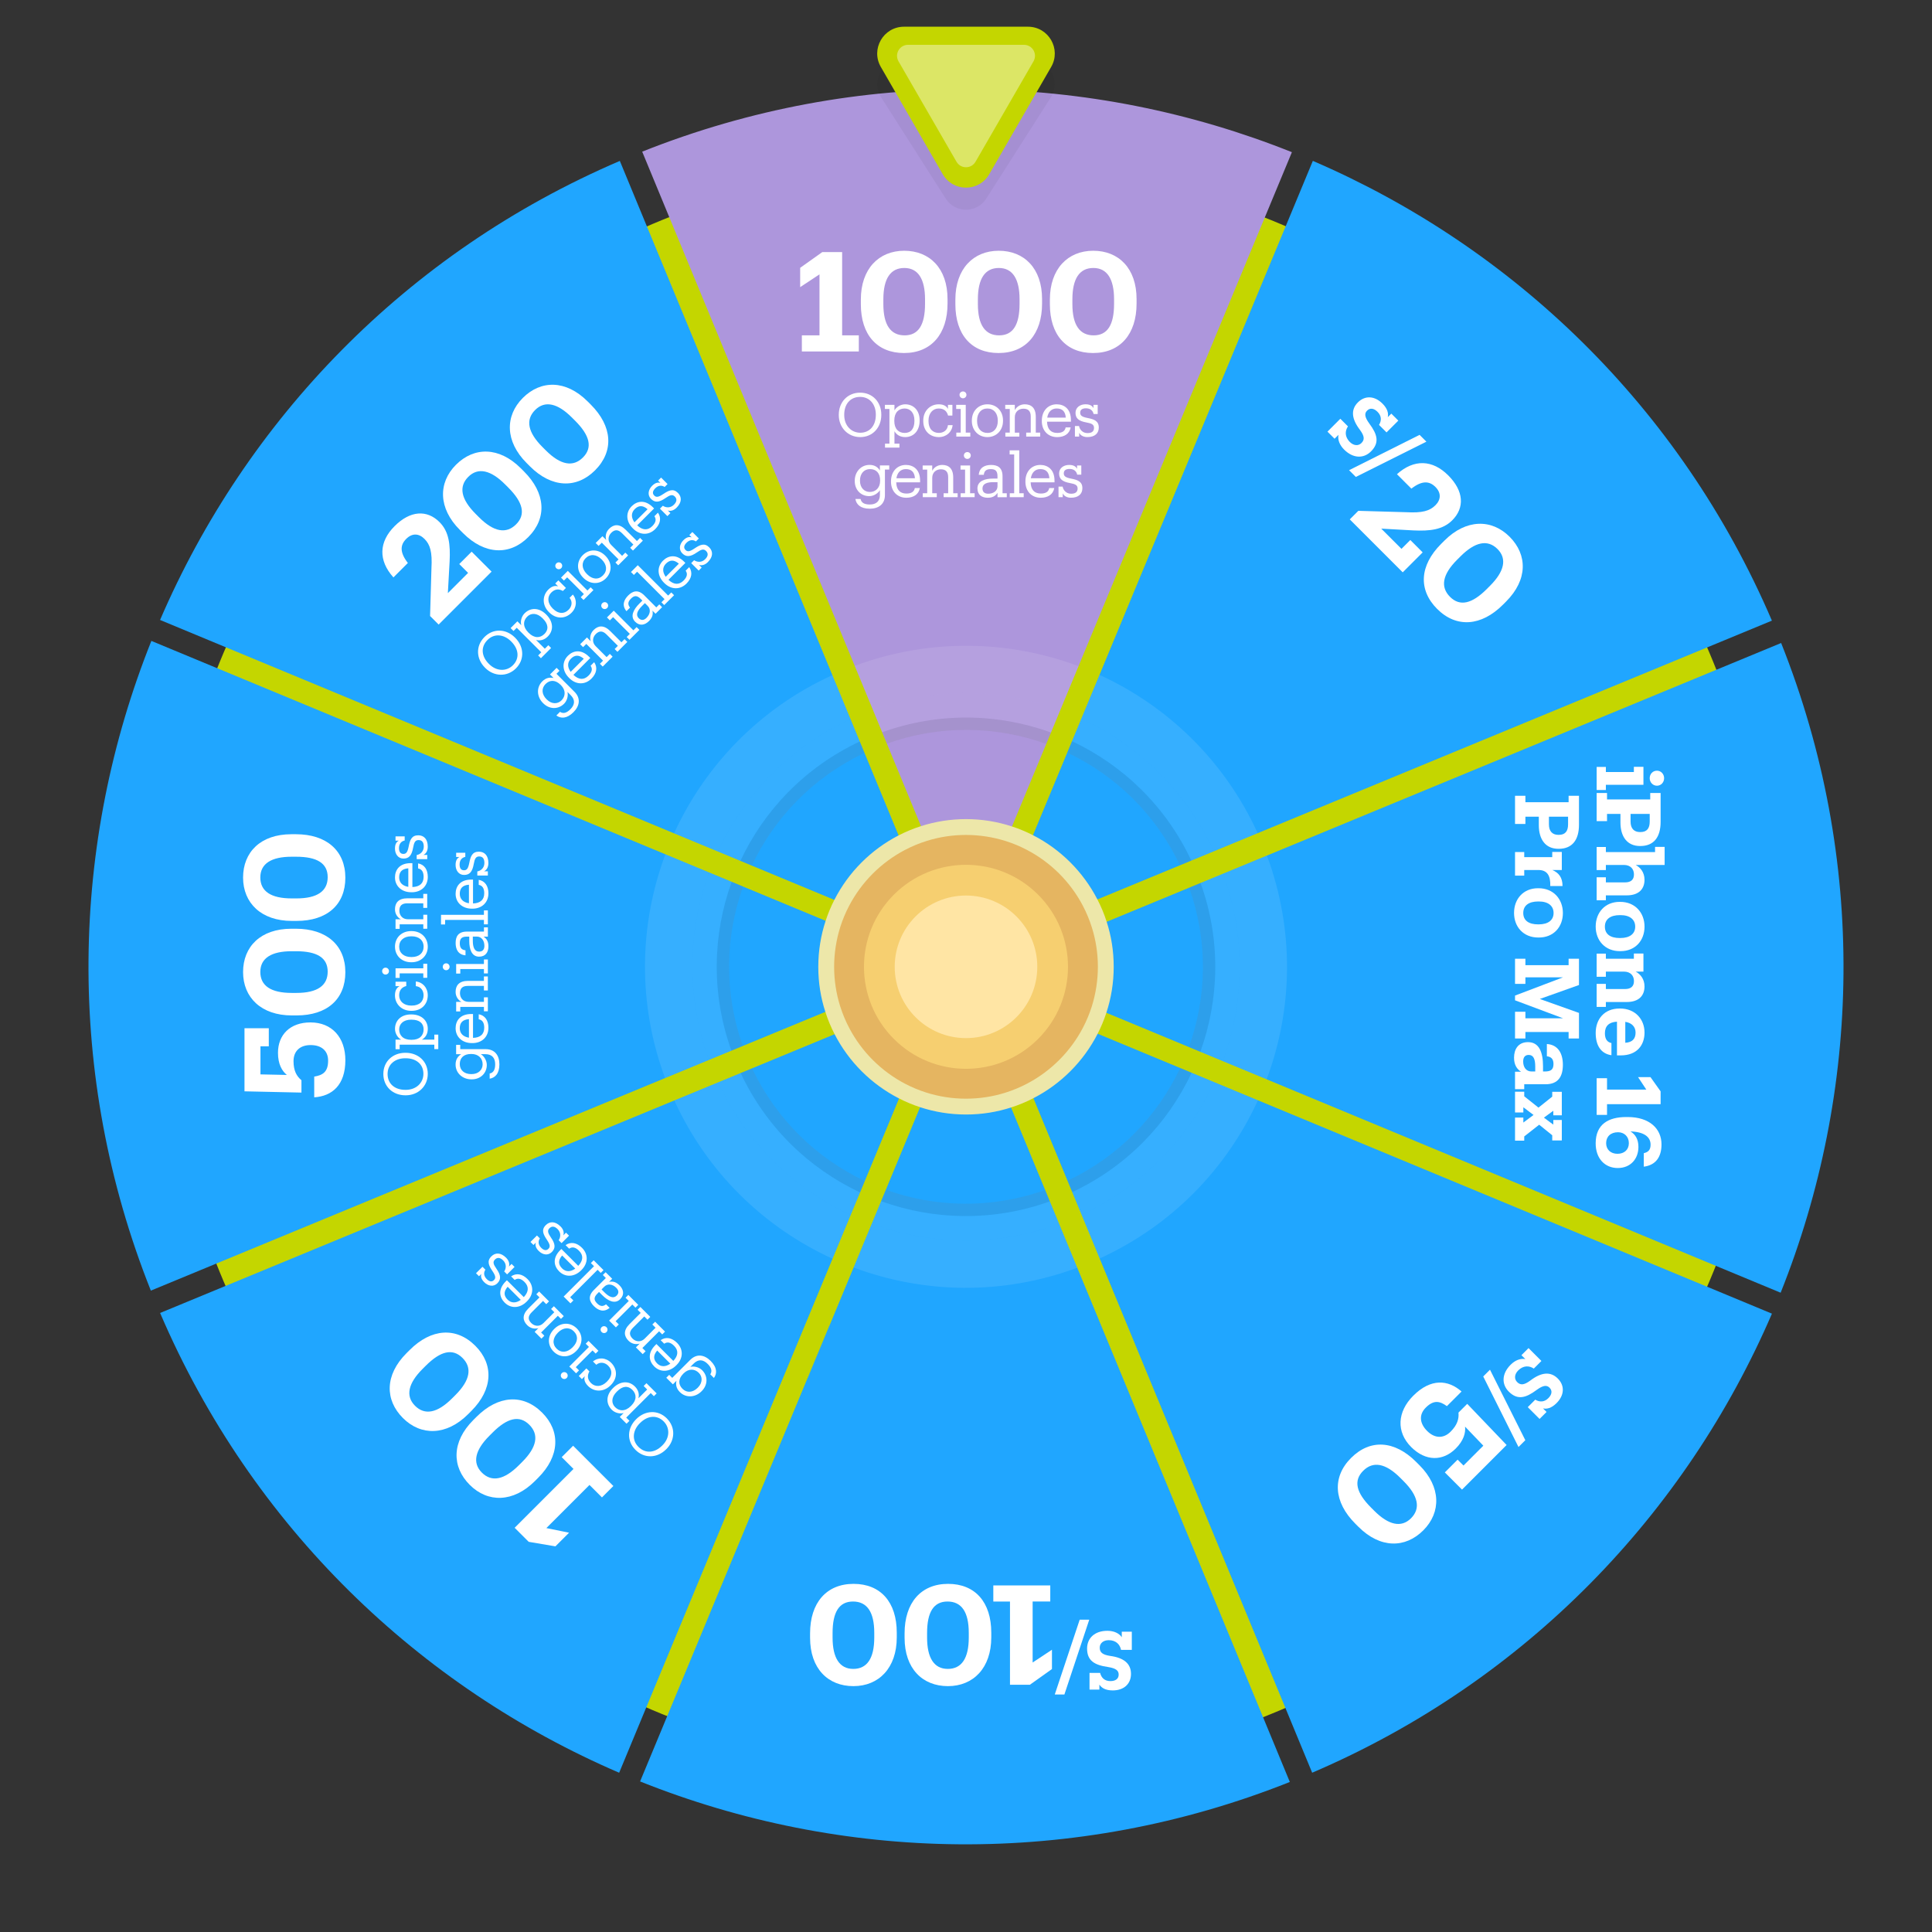 <?xml version="1.0" encoding="UTF-8"?>
<svg xmlns="http://www.w3.org/2000/svg" viewBox="0 0 1080 1080">
  <rect x="0" y="0" width="1080" height="1080" fill="#333333" stroke="none"/>
  <defs>
    <style>
      .cls-1 {
        fill: #ffe5a4;
      }

      .cls-2 {
        fill: #f6cf70;
      }

      .cls-3 {
        mix-blend-mode: screen;
      }

      .cls-3, .cls-4, .cls-5, .cls-6 {
        fill: #fff;
      }

      .cls-3, .cls-5 {
        opacity: .1;
      }

      .cls-7 {
        fill: #ede7a9;
      }

      .cls-8 {
        fill: #c4d600;
      }

      .cls-9 {
        fill: #7c7c7c;
        opacity: .15;
      }

      .cls-9, .cls-5 {
        mix-blend-mode: color-burn;
      }

      .cls-10 {
        fill: #e5b561;
      }

      .cls-11 {
        isolation: isolate;
      }

      .cls-12 {
        fill: #ad96dc;
      }

      .cls-13 {
        fill: #20a6ff;
      }

      .cls-6 {
        mix-blend-mode: color-dodge;
        opacity: .4;
      }

      .cls-14 {
        mix-blend-mode: multiply;
        opacity: .05;
      }
    </style>
  </defs>
  <g class="cls-11">
    <g id="Capa_1">
      <g>
        <g>
          <path class="cls-8" d="M540.28,991.39c-248.98,0-450.81-201.83-450.81-450.81S291.3,89.77,540.28,89.77c248.98,0,450.81,201.83,450.81,450.81s-201.83,450.81-450.81,450.81Z"/>
          <g>
            <path class="cls-13" d="M346.11,990.97c-111.41-47.96-205.21-137.06-256.61-257.01l36.59-15.12,173.96-71.9,44.63-18.44,32.27-13.34,24.49-10.12,12.61-5.21,6.39-2.64,46.11-19.06,4.08-1.68,4.14-1.71,15.48-6.4h.01l16.03-6.63,21.75-8.99-8.98,21.64-6.65,16-6.42,15.48-1.71,4.13-1.7,4.07-19.15,46.15-2.65,6.38-5.23,12.61-10.16,24.46-13.41,32.31-11.08,26.69-79.63,191.8-15.16,36.53Z"/>
            <path class="cls-13" d="M995.39,722.64l-36.26-15.05-176.28-73.18-42.49-17.65-32.3-13.41-24.47-10.15-12.61-5.24-6.38-2.65-46.14-19.15-4.08-1.69-4.11-1.71-15.49-6.43-16.01-6.64-21.65-8.99,21.77-8.99,16.03-6.63,15.51-6.41,4.12-1.7,4.09-1.69,46.1-19.06,6.38-2.63,12.63-5.22,24.47-10.11,32.27-13.34,40.44-16.72h0s178.54-73.8,178.54-73.8l36.2-14.96c48.28,121.24,44.75,250.56-.28,363.2Z"/>
            <polygon class="cls-13" points="740.49 464.92 740.49 464.91 780.93 448.19 780.93 448.2 740.49 464.92"/>
            <path class="cls-13" d="M84.33,721.47c-48.28-121.24-44.74-250.57.29-363.2l36.81,15.28,179.48,74.51,71.04,29.49,24.46,10.15,12.62,5.24,6.37,2.65,46.14,19.15,4.08,1.7,4.12,1.71,15.48,6.42,16.01,6.65,21.66,8.99-21.77,9-16.04,6.63-15.5,6.4-4.13,1.71-4.08,1.69-46.1,19.05-6.39,2.64-12.61,5.21-24.49,10.12-56.51,23.36-194.34,80.32-36.6,15.13Z"/>
            <path class="cls-13" d="M552.01,528.17l8.96-21.6h0s6.64-16.01,6.64-16.01l6.43-15.47,1.71-4.14,1.69-4.07,19.16-46.16,2.64-6.37,5.23-12.61,10.16-24.48,13.4-32.3,15.89-38.31,74.8-180.18,15.17-36.54c111.41,47.97,205.22,137.07,256.62,257.01l-36.22,14.97-179.75,74.29-39.22,16.21-32.27,13.34-24.48,10.12-12.62,5.21-6.38,2.64-46.12,19.06-4.07,1.68-4.13,1.71-15.5,6.4-16.04,6.63-21.7,8.97Z"/>
            <polygon class="cls-13" points="628.03 344.96 628.02 344.96 643.92 306.65 628.03 344.96"/>
            <path class="cls-13" d="M733.51,990.96l-14.96-36.2-78.35-189.57-12.15-29.42-13.34-32.27-10.11-24.48-5.22-12.62-2.64-6.38-19.06-46.12-1.68-4.07-1.71-4.14-6.4-15.49h0s-6.63-16.03-6.63-16.03l-8.99-21.76,21.63,8.98,16.01,6.65,15.48,6.42,4.13,1.72,4.07,1.69,46.15,19.16,6.38,2.65,12.6,5.23,24.47,10.16,32.31,13.41,30.45,12.64,188.32,78.17,36.25,15.05c-47.97,111.41-137.06,205.22-257.01,256.62Z"/>
            <path class="cls-12" d="M540.25,523.34l-9-21.77-6.62-16.03-6.41-15.51-1.71-4.13-1.68-4.08-19.06-46.1-2.63-6.38-5.22-12.63-10.12-24.48-13.33-32.26-16.29-39.4h-.01l-74.05-179.18-15.13-36.61c121.23-48.28,250.56-44.74,363.19.29l-15.17,36.54-75.28,181.35-15.42,37.13-13.41,32.3-10.15,24.47-5.24,12.61-2.65,6.39-19.15,46.14-1.69,4.08-1.71,4.11-6.43,15.49-6.64,16-8.99,21.66Z"/>
            <polygon class="cls-13" points="464.47 339.97 464.46 339.97 448.18 300.57 464.47 339.97"/>
            <path class="cls-13" d="M357.82,995.84l15.16-36.52,78.47-189.03.07.05,12.25-29.5,13.4-32.3,10.15-24.47,5.23-12.61,2.65-6.38,19.14-46.15,1.7-4.08,1.71-4.12,6.42-15.49,6.64-16,8.97-21.62,8.98,21.72,6.62,16.03,6.41,15.51,1.71,4.13,1.68,4.08,19.06,46.1,2.63,6.38,5.22,12.62,10.11,24.48,13.34,32.27,11.22,27.13,79.3,191.86,14.96,36.2c-121.24,48.27-250.57,44.74-363.2-.29Z"/>
            <path class="cls-13" d="M451.52,770.34l-.07-.05,12.24-29.48s.05.02.08.03l-12.25,29.5Z"/>
            <path class="cls-13" d="M527.74,528.5l-21.65-8.99-16.01-6.64-15.46-6.42-4.13-1.72-4.08-1.69-46.15-19.16-6.37-2.65-12.61-5.23-24.48-10.16-32.3-13.41-39.57-16.42-178.63-74.16-36.82-15.29c47.97-111.41,137.06-205.21,257.01-256.61l15.14,36.62,74.41,180.03,15.92,38.53,13.34,32.28,10.12,24.48,5.21,12.62,2.64,6.38,19.05,46.11,1.69,4.08,1.71,4.13,6.4,15.5,6.63,16.03,8.99,21.76Z"/>
          </g>
          <g>
            <g>
              <g>
                <path class="cls-3" d="M465.39,703.64c-37.93-17.34-69.92-47.88-88.44-88.48l24.49-10.12c15.7,33.86,42.43,59.42,74.11,74.14l-10.16,24.46Z"/>
                <path class="cls-5" d="M475.55,679.18c-31.68-14.72-58.41-40.28-74.11-74.14l12.61-5.21c14.25,30.39,38.27,53.37,66.73,66.74l-5.23,12.61Z"/>
                <path class="cls-9" d="M480.78,666.57c-28.46-13.37-52.48-36.35-66.73-66.74l6.39-2.64c13.5,28.64,36.16,50.32,62.99,63l-2.65,6.38Z"/>
              </g>
              <g>
                <path class="cls-3" d="M708.06,603.35l-24.47-10.15c12.04-32.79,12.93-69.76.16-104.83l24.47-10.11c15.55,41.83,14.46,86.03-.16,125.09Z"/>
                <path class="cls-5" d="M683.59,593.2l-12.61-5.24c10.72-29.56,11.51-62.8.14-94.37l12.63-5.22c12.77,35.07,11.88,72.04-.16,104.83Z"/>
                <path class="cls-9" d="M670.98,587.96l-6.38-2.65c10.05-27.92,10.79-59.28.14-89.09l6.38-2.63c11.37,31.57,10.58,64.81-.14,94.37Z"/>
              </g>
              <g>
                <path class="cls-3" d="M371.78,602.66c-15.54-41.83-14.45-86.05.17-125.11l24.46,10.15c-12.04,32.79-12.93,69.76-.14,104.84l-24.49,10.12Z"/>
                <path class="cls-5" d="M396.27,592.54c-12.79-35.08-11.9-72.05.14-104.84l12.62,5.24c-10.72,29.56-11.52,62.8-.15,94.39l-12.61,5.21Z"/>
                <path class="cls-9" d="M408.88,587.33c-11.37-31.59-10.57-64.83.15-94.39l6.37,2.65c-10.05,27.92-10.79,59.28-.13,89.1l-6.39,2.64Z"/>
              </g>
              <g>
                <path class="cls-3" d="M678.57,475.87c-15.69-33.86-42.43-59.41-74.1-74.13l10.16-24.48c37.92,17.36,69.9,47.89,88.42,88.49l-24.48,10.12Z"/>
                <path class="cls-5" d="M665.95,481.08c-14.23-30.39-38.26-53.37-66.71-66.73l5.23-12.61c31.67,14.72,58.41,40.27,74.1,74.13l-12.62,5.21Z"/>
                <path class="cls-9" d="M659.57,483.72c-13.5-28.64-36.16-50.32-62.97-63l2.64-6.37c28.45,13.36,52.48,36.34,66.71,66.73l-6.38,2.64Z"/>
              </g>
              <g>
                <path class="cls-3" d="M614.71,703.5l-10.11-24.48c33.85-15.7,59.41-42.44,74.12-74.11l24.47,10.16c-17.34,37.93-47.89,69.91-88.48,88.43Z"/>
                <path class="cls-5" d="M604.6,679.02l-5.22-12.62c30.38-14.24,53.37-38.27,66.74-66.72l12.6,5.23c-14.71,31.67-40.27,58.41-74.12,74.11Z"/>
                <path class="cls-9" d="M599.38,666.4l-2.64-6.38c28.64-13.5,50.32-36.16,63-62.99l6.38,2.65c-13.37,28.45-36.36,52.48-66.74,66.72Z"/>
              </g>
              <g>
                <path class="cls-3" d="M487.92,396.71l-10.12-24.48c41.83-15.54,86.04-14.45,125.1.16l-10.15,24.47c-32.79-12.03-69.77-12.93-104.83-.15Z"/>
                <path class="cls-5" d="M493.14,409.34l-5.22-12.63c35.06-12.78,72.04-11.88,104.83.15l-5.24,12.61c-29.56-10.71-62.8-11.51-94.37-.13Z"/>
                <path class="cls-9" d="M495.77,415.72l-2.63-6.38c31.57-11.38,64.81-10.58,94.37.13l-2.65,6.39c-27.92-10.06-59.28-10.8-89.09-.14Z"/>
              </g>
              <g>
                <path class="cls-3" d="M477.17,708.54l10.15-24.47c32.78,12.01,69.73,12.9,104.77.12l10.11,24.48c-41.81,15.54-85.99,14.46-125.03-.13Z"/>
                <path class="cls-5" d="M487.32,684.07l5.23-12.61c29.54,10.69,62.76,11.47,94.32.11l5.22,12.62c-35.04,12.78-71.99,11.89-104.77-.12Z"/>
                <path class="cls-9" d="M492.55,671.46l2.65-6.38c27.9,10.02,59.25,10.75,89.04.11l2.63,6.38c-31.56,11.36-64.78,10.58-94.32-.11Z"/>
              </g>
              <g>
                <path class="cls-3" d="M401.28,476l-24.48-10.16c17.36-37.92,47.89-69.92,88.5-88.43l10.12,24.48c-33.87,15.7-59.42,42.43-74.14,74.11Z"/>
                <path class="cls-5" d="M413.89,481.23l-12.61-5.23c14.72-31.68,40.27-58.41,74.14-74.11l5.21,12.62c-30.39,14.24-53.38,38.26-66.74,66.72Z"/>
                <path class="cls-9" d="M420.26,483.88l-6.37-2.65c13.36-28.46,36.35-52.48,66.74-66.72l2.64,6.38c-28.64,13.5-50.33,36.16-63.01,62.99Z"/>
              </g>
            </g>
            <g>
              <path class="cls-4" d="M892.54,428.72h5.15v2.85h15.65v-2.9h5.35v10.05h-21v2.9h-5.15v-12.9ZM926.25,430.82c2.25,0,4,1.85,4,4.2s-1.75,4.2-4,4.2-4.05-1.85-4.05-4.2,1.7-4.2,4.05-4.2Z"/>
              <path class="cls-4" d="M892.54,443.28h5.8v3.6h24.15v-3.6h5.8v16.2c0,8.55-3.85,13.45-11.3,13.45h-.2c-7.2,0-10.95-5.25-10.95-13.2v-4.75h-7.5v4.05h-5.8v-15.75ZM911.5,459.28c0,3.8,1.9,5.85,5.3,5.85h.2c3.75,0,5.2-2.2,5.2-5.85v-4.3h-10.7v4.3Z"/>
              <path class="cls-4" d="M892.54,473.46h5.15v2.85h27.5v-2.9h5.35v10.1h-16.2c2.55,1.35,4.95,4.05,4.95,8.3,0,5-3,8.7-9.95,8.7h-11.65v2.75h-5.15v-12.85h5.15v2.85h10.65c3.35,0,5.05-1.5,5.05-4.45s-1.85-5.3-5.65-5.3h-10.05v2.85h-5.15v-12.9Z"/>
              <path class="cls-4" d="M905.35,504.15h.4c8.2,0,13.55,6,13.55,13.85s-5.25,13.7-13.4,13.7h-.4c-8.25,0-13.5-5.95-13.5-13.75s5.2-13.8,13.35-13.8ZM905.44,524.36h.35c5.25,0,8.3-2.35,8.3-6.35s-3-6.45-8.2-6.45h-.4c-5.25,0-8.35,2.25-8.35,6.45s3.1,6.35,8.3,6.35Z"/>
              <path class="cls-4" d="M892.54,533.08h5.15v2.85h15.65v-2.9h5.35v10.1h-4.35c2.55,1.35,4.95,4.05,4.95,8.3,0,5-3,8.7-9.95,8.7h-11.65v2.75h-5.15v-12.9h5.15v2.9h10.65c3.35,0,5.05-1.5,5.05-4.45s-1.85-5.3-5.65-5.3h-10.05v2.9h-5.15v-12.95Z"/>
              <path class="cls-4" d="M905.3,563.77h.4c8.2,0,13.6,5.85,13.6,13.45,0,6.75-3.95,12.75-13.3,12.75h-2.1v-18.85c-4.5.25-6.75,2.45-6.75,6.5,0,3.4,1.45,5,3.65,5.45v6.8c-5.65-.8-8.8-5.2-8.8-12.45,0-7.85,4.95-13.65,13.3-13.65ZM908.55,582.92c3.85-.25,5.75-2.15,5.75-5.7,0-3.25-2.15-5.45-5.75-6v11.7Z"/>
              <path class="cls-4" d="M892.54,602.73h5.8v6.35h21.95l-4.6-6.95h6.95l5.65,7.95v7.15h-29.95v6h-5.8v-20.5Z"/>
              <path class="cls-4" d="M891.99,639.13c0-10.8,7.3-14.7,17.05-14.7h.9c12.1,0,18.85,6.5,18.85,15.3,0,7.15-3.3,11.6-9.9,12.45v-7.55c2.35-.55,3.8-1.7,3.8-4.75,0-4.45-3.85-7.2-11.25-7.4,2.65,1.6,4.45,4.25,4.45,8.65,0,6.7-4.4,11.8-11.55,11.8s-12.35-5.25-12.35-13.8ZM904.19,644.98c3.8,0,6.35-2.3,6.35-5.95s-2.55-6.1-6.05-6.1c-4.2,0-6.65,2.5-6.65,6.1s2.55,5.95,6.35,5.95Z"/>
              <path class="cls-4" d="M846.91,444.84h5.8v3.6h24.15v-3.6h5.8v16.2c0,8.55-3.85,13.45-11.3,13.45h-.2c-7.2,0-10.95-5.25-10.95-13.2v-4.75h-7.5v4.05h-5.8v-15.75ZM865.86,460.84c0,3.8,1.9,5.85,5.3,5.85h.2c3.75,0,5.2-2.2,5.2-5.85v-4.3h-10.7v4.3Z"/>
              <path class="cls-4" d="M846.91,476.29h5.15v2.85h15.65v-2.9h5.35v10.1h-5.3c3.6,1.55,5.7,4.15,5.7,8.95h-6.85c.2-5.65-1.6-8.95-6.6-8.95h-7.95v3.15h-5.15v-13.2Z"/>
              <path class="cls-4" d="M859.71,496.53h.4c8.2,0,13.55,6,13.55,13.85s-5.25,13.7-13.4,13.7h-.4c-8.25,0-13.5-5.95-13.5-13.75s5.2-13.8,13.35-13.8ZM859.81,516.73h.35c5.25,0,8.3-2.35,8.3-6.35s-3-6.45-8.2-6.45h-.4c-5.25,0-8.35,2.25-8.35,6.45s3.1,6.35,8.3,6.35Z"/>
              <path class="cls-4" d="M846.91,549.98v-14.05h5.8v3.6h24.15v-3.6h5.8v14.7l-21.9,7.8,21.9,7.8v14.3h-5.8v-3.65h-24.15v3.65h-5.8v-14.95h5.8v3.65h21.05l-26.85-10.05v-2.65l26.85-10.2h-21.05v3.65h-5.8Z"/>
              <path class="cls-4" d="M850.31,599.11c-2.35-1.45-3.95-3.85-3.95-7.85,0-4.75,2.35-8.7,7.8-8.7,6.25,0,8.4,5.65,8.4,13.5v2.9h1.05c3.25,0,4.8-1,4.8-4.2,0-2.8-1.35-4.05-3.7-4.3v-6.85c6.25.4,8.95,5.25,8.95,11.6s-2.45,10.9-9.7,10.9h-11.9v2.75h-5.15v-9.75h3.4ZM856.11,598.96h2.1v-2.75c0-4.2-1-6.5-3.65-6.5-1.75,0-3.1,1-3.1,3.65,0,3.2,1.65,5.6,4.65,5.6Z"/>
              <path class="cls-4" d="M846.91,621.87v-11.6h5.15v2.55l7.95,6.35,7.7-6.15v-2.7h5.35v13.15h-4.75v-2.55l-5.25,3.85,5.25,3.9v-2.6h4.75v11.45h-5.35v-2.9l-7.3-5.9-8.35,6.55v2.35h-5.15v-12.9h4.65v2.8l5.7-4.25-5.7-4.3v2.9h-4.65Z"/>
            </g>
            <g>
              <path class="cls-4" d="M748.21,243.08l-2.18,2.18-3.97-3.97,7.2-7.2,4.26,4.26c-1.76,2.59-1.79,5.89,1.03,8.71,2.18,2.18,4.8,2.3,6.5.61,1.82-1.83,1.79-3.78-.83-7.36-4.77-6.24-5.16-11.36-1.15-15.37s9.38-3.68,13.73.67c2.95,2.94,3.42,5.54,2.98,7.59l1.98-1.98,3.91,3.91-6.59,6.59-4.19-4.19c1.47-2.43,1.44-5.03-.83-7.3-2.05-2.05-4.19-2.34-5.83-.7-1.5,1.5-1.57,3.42,1.25,7.27,4.48,6.02,5.79,10.66.93,15.53-4.03,4.04-9.92,4.1-15.05-1.02-2.66-2.66-3.65-5.7-3.14-8.2Z"/>
              <path class="cls-4" d="M793.55,243.09l3.81,3.81-39.44,19.72-3.78-3.78,39.41-19.75Z"/>
              <path class="cls-4" d="M788.36,301.87l6.92,6.92-11.15,11.15-29.6-29.6,4.78-4.78,26.8.77c8.95.49,13.13-.71,16.31-3.9,3.13-3.13,3.29-6.92,0-10.21-3.46-3.46-7.58-3.62-13.45.93l-8.07-8.07c9.56-8.57,19.88-8.13,28.67.66s9.23,18.12,2.25,25.1c-5.33,5.33-12.58,6.1-21.8,5.66l-17.9-.99,11.31,11.31,4.94-4.94Z"/>
              <path class="cls-4" d="M805.59,304.05l1.87-1.87c12.08-12.08,26.36-12.19,36.41-2.14s10.21,24.05-1.98,36.25l-1.76,1.76c-12.08,12.08-26.03,13.07-36.74,2.36s-9.83-24.33,2.2-36.36ZM831.13,329.26l1.81-1.81c7.91-7.91,9.67-15.05,4.17-20.54s-12.52-4.06-20.7,4.12l-1.87,1.87c-8.29,8.29-9.45,15.27-3.95,20.76s12.25,3.9,20.54-4.39Z"/>
            </g>
            <g>
              <g>
                <path class="cls-4" d="M448.24,196.47v-9.01h9.86v-34.1l-10.8,7.15v-10.8l12.35-8.78h11.11v46.52h9.32v9.01h-31.84Z"/>
                <path class="cls-4" d="M481.22,170.07v-2.64c0-17.09,10.02-27.26,24.23-27.26s24.23,9.79,24.23,27.03v2.49c0,17.09-9.16,27.65-24.31,27.65s-24.15-10.25-24.15-27.26ZM517.1,169.83v-2.56c0-11.18-3.81-17.47-11.57-17.47s-11.73,5.98-11.73,17.55v2.64c0,11.73,4.12,17.48,11.88,17.48s11.42-5.9,11.42-17.63Z"/>
                <path class="cls-4" d="M534.06,170.07v-2.64c0-17.09,10.02-27.26,24.23-27.26s24.23,9.79,24.23,27.03v2.49c0,17.09-9.16,27.65-24.31,27.65s-24.15-10.25-24.15-27.26ZM569.94,169.83v-2.56c0-11.18-3.81-17.47-11.57-17.47s-11.73,5.98-11.73,17.55v2.64c0,11.73,4.12,17.48,11.88,17.48s11.42-5.9,11.42-17.63Z"/>
                <path class="cls-4" d="M586.89,170.07v-2.64c0-17.09,10.02-27.26,24.23-27.26s24.23,9.79,24.23,27.03v2.49c0,17.09-9.16,27.65-24.31,27.65s-24.15-10.25-24.15-27.26ZM622.77,169.83v-2.56c0-11.18-3.81-17.47-11.57-17.47s-11.73,5.98-11.73,17.55v2.64c0,11.73,4.12,17.48,11.88,17.48s11.42-5.9,11.42-17.63Z"/>
              </g>
              <g>
                <path class="cls-4" d="M468.89,232.07v-.27c0-6.91,4.81-12.3,11.93-12.3s11.83,5.42,11.83,12.23v.27c0,6.85-4.71,12.34-11.76,12.34s-12-5.49-12-12.27ZM489.59,231.97v-.27c0-5.42-3.22-9.83-8.78-9.83s-8.88,4.1-8.88,9.9v.27c0,5.86,3.93,9.86,8.95,9.86,5.39,0,8.71-4.07,8.71-9.93Z"/>
                <path class="cls-4" d="M494.73,250.2v-2.2h2.47v-19.39h-2.54v-2.3h5.35v3.12c.98-1.86,3.42-3.42,6-3.42,4.64,0,8.07,3.36,8.07,8.91v.27c0,5.42-3.19,9.15-8.07,9.15-2.95,0-4.95-1.42-6-3.29v6.95h2.78v2.2h-8.07ZM511.17,235.33v-.27c0-4.47-2.47-6.71-5.46-6.71-3.29,0-5.79,2.2-5.79,6.71v.27c0,4.47,2.41,6.68,5.83,6.68s5.42-2.34,5.42-6.68Z"/>
                <path class="cls-4" d="M529.92,226.31h2.47v6h-2.41c-.64-2.41-2.24-3.96-5.25-3.96-3.22,0-5.69,2.58-5.69,6.74v.27c0,4.37,2.37,6.64,5.79,6.64,2.51,0,4.81-1.46,5.08-4.34h2.61c-.37,3.83-3.49,6.68-7.73,6.68-4.95,0-8.68-3.46-8.68-8.98v-.27c0-5.42,3.86-9.08,8.61-9.08,2.98,0,4.47,1.15,5.19,2.61v-2.3Z"/>
                <path class="cls-4" d="M534.58,244.04v-2.2h2.47v-13.22h-2.54v-2.3h5.35v15.52h2.54v2.2h-7.83ZM536.38,220.72c0-1.08.88-1.9,1.93-1.9s1.93.81,1.93,1.9-.88,1.93-1.93,1.93-1.93-.85-1.93-1.93Z"/>
                <path class="cls-4" d="M543.27,235.33v-.27c0-5.32,3.69-9.05,8.71-9.05s8.71,3.69,8.71,9.01v.27c0,5.35-3.73,9.05-8.74,9.05s-8.68-3.83-8.68-9.01ZM557.77,235.33v-.24c0-4.1-2.27-6.74-5.79-6.74s-5.79,2.64-5.79,6.71v.27c0,4.07,2.17,6.68,5.79,6.68s5.79-2.68,5.79-6.68Z"/>
                <path class="cls-4" d="M562,244.04v-2.2h2.47v-13.22h-2.54v-2.3h5.35v2.98c.81-1.63,2.75-3.29,5.56-3.29,3.56,0,6.17,1.9,6.17,7.02v8.81h2.47v2.2h-7.83v-2.2h2.54v-9.01c0-2.98-1.36-4.37-4.1-4.37-2.51,0-4.81,1.66-4.81,4.78v8.61h2.54v2.2h-7.83Z"/>
                <path class="cls-4" d="M582.39,235.36v-.27c0-5.35,3.42-9.08,8.3-9.08,4.1,0,7.96,2.47,7.96,8.81v.92h-13.35c.14,4.07,2.03,6.27,5.69,6.27,2.78,0,4.34-1.02,4.71-3.08h2.81c-.64,3.56-3.52,5.42-7.56,5.42-5.02,0-8.57-3.56-8.57-8.98ZM595.78,233.46c-.27-3.66-2.13-5.12-5.08-5.12s-4.78,1.96-5.29,5.12h10.37Z"/>
                <path class="cls-4" d="M603.26,241.87v2.17h-2.37v-5.9h2.3c.37,2.07,2.07,3.96,4.74,3.96,2.41,0,3.63-.98,3.63-2.91s-1.42-2.51-4.17-3.02c-4.61-.81-6.17-2.47-6.17-5.42s2.51-4.75,5.59-4.75c2.58,0,3.8.92,4.44,2.17v-1.86h2.37v5.12h-2.3c-.41-2-1.93-3.19-4.24-3.19-2.03,0-3.25.78-3.25,2.44,0,1.56.88,2.34,4.13,2.98,3.63.71,6.27,1.63,6.27,5.35,0,3.15-2.13,5.32-6.37,5.32-2.75,0-4.17-1.39-4.61-2.47Z"/>
                <path class="cls-4" d="M478.19,278.94h2.88c.41,2.07,2.1,3.08,5.12,3.08,3.49,0,5.69-1.66,5.69-5.46v-2.58c-.98,1.73-3.46,3.36-6,3.36-4.64,0-8.07-3.52-8.07-8.41v-.24c0-4.81,3.39-8.81,8.27-8.81,2.98,0,4.74,1.42,5.79,3.15v-2.85h5.22v2.3h-2.41v14.23c0,5.15-3.56,7.66-8.47,7.66-5.25,0-7.59-2.47-8.03-5.46ZM491.99,268.74v-.24c0-3.96-2.13-6.27-5.62-6.27s-5.63,2.64-5.63,6.34v.27c0,3.86,2.47,6.17,5.46,6.17,3.29,0,5.79-2.3,5.79-6.27Z"/>
                <path class="cls-4" d="M498.08,269.25v-.27c0-5.35,3.42-9.08,8.3-9.08,4.1,0,7.96,2.47,7.96,8.81v.92h-13.35c.14,4.07,2.03,6.27,5.69,6.27,2.78,0,4.34-1.02,4.71-3.08h2.81c-.64,3.56-3.52,5.42-7.56,5.42-5.02,0-8.57-3.56-8.57-8.98ZM511.46,267.35c-.27-3.66-2.13-5.12-5.08-5.12s-4.78,1.97-5.29,5.12h10.37Z"/>
                <path class="cls-4" d="M515.84,277.93v-2.2h2.47v-13.22h-2.54v-2.3h5.35v2.98c.81-1.63,2.75-3.29,5.56-3.29,3.56,0,6.17,1.9,6.17,7.01v8.81h2.47v2.2h-7.83v-2.2h2.54v-9.01c0-2.98-1.36-4.37-4.1-4.37-2.51,0-4.81,1.66-4.81,4.78v8.61h2.54v2.2h-7.83Z"/>
                <path class="cls-4" d="M537.01,277.93v-2.2h2.47v-13.22h-2.54v-2.3h5.35v15.52h2.54v2.2h-7.83ZM538.81,254.61c0-1.08.88-1.9,1.93-1.9s1.93.81,1.93,1.9-.88,1.93-1.93,1.93-1.93-.85-1.93-1.93Z"/>
                <path class="cls-4" d="M557.61,275.49c-1.19,1.86-2.88,2.75-5.46,2.75-3.25,0-5.76-1.59-5.76-5.22,0-4.17,4.24-5.49,8.74-5.49h2.47v-1.29c0-2.98-1.15-4-3.73-4-2.41,0-3.66.88-3.93,3.19h-2.81c.37-4.2,3.49-5.52,6.88-5.52s6.41,1.22,6.41,6.34v9.49h2.37v2.2h-5.18v-2.44ZM557.61,271.73v-2.2h-2.37c-3.49,0-6.03.92-6.03,3.49,0,1.63.81,2.98,3.22,2.98,2.88,0,5.19-1.56,5.19-4.27Z"/>
                <path class="cls-4" d="M564.46,277.93v-2.2h2.47v-21.69h-2.54v-2.3h5.39v23.99h2.47v2.2h-7.79Z"/>
                <path class="cls-4" d="M573.22,269.25v-.27c0-5.35,3.42-9.08,8.3-9.08,4.1,0,7.96,2.47,7.96,8.81v.92h-13.35c.14,4.07,2.03,6.27,5.69,6.27,2.78,0,4.34-1.02,4.71-3.08h2.81c-.64,3.56-3.52,5.42-7.56,5.42-5.02,0-8.57-3.56-8.57-8.98ZM586.61,267.35c-.27-3.66-2.13-5.12-5.08-5.12s-4.78,1.97-5.29,5.12h10.37Z"/>
                <path class="cls-4" d="M594.09,275.76v2.17h-2.37v-5.9h2.3c.37,2.07,2.07,3.97,4.74,3.97,2.41,0,3.63-.98,3.63-2.92s-1.42-2.51-4.17-3.02c-4.61-.81-6.17-2.47-6.17-5.42s2.51-4.74,5.59-4.74c2.58,0,3.8.92,4.44,2.17v-1.86h2.37v5.12h-2.3c-.41-2-1.93-3.19-4.24-3.19-2.03,0-3.25.78-3.25,2.44,0,1.56.88,2.34,4.13,2.98,3.63.71,6.27,1.63,6.27,5.35,0,3.15-2.13,5.32-6.37,5.32-2.75,0-4.17-1.39-4.61-2.47Z"/>
              </g>
            </g>
            <g>
              <g>
                <path class="cls-4" d="M256.73,315.31l6.92-6.92,11.15,11.15-29.6,29.6-4.78-4.78.77-26.8c.5-8.95-.71-13.13-3.9-16.31s-6.92-3.3-10.22,0c-3.46,3.46-3.62,7.58.93,13.46l-8.07,8.07c-8.57-9.56-8.13-19.88.66-28.67s18.12-9.23,25.1-2.25c5.33,5.33,6.1,12.58,5.66,21.8l-.99,17.9,11.31-11.31-4.94-4.94Z"/>
                <path class="cls-4" d="M258.91,298.08l-1.87-1.87c-12.08-12.08-12.19-26.36-2.14-36.41s24.05-10.21,36.25,1.98l1.76,1.76c12.08,12.08,13.07,26.03,2.36,36.74-10.38,10.38-24.33,9.83-36.36-2.2ZM284.12,272.54l-1.81-1.81c-7.91-7.91-15.05-9.67-20.54-4.17s-4.06,12.52,4.12,20.71l1.87,1.87c8.29,8.29,15.27,9.45,20.76,3.95s3.9-12.25-4.39-20.54Z"/>
                <path class="cls-4" d="M296.27,260.72l-1.87-1.87c-12.08-12.08-12.19-26.36-2.14-36.41s24.05-10.21,36.25,1.98l1.76,1.76c12.08,12.08,13.07,26.03,2.36,36.74-10.38,10.38-24.33,9.83-36.36-2.2ZM321.48,235.18l-1.81-1.81c-7.91-7.91-15.05-9.67-20.54-4.17s-4.06,12.52,4.12,20.7l1.87,1.87c8.29,8.29,15.27,9.45,20.76,3.95s3.9-12.25-4.39-20.54Z"/>
              </g>
              <g>
                <path class="cls-4" d="M271.28,373.4l-.19-.19c-4.89-4.89-5.3-12.1-.26-17.13s12.2-4.53,17.01.29l.19.19c4.84,4.84,5.39,12.05.41,17.04s-12.37,4.6-17.16-.19ZM285.86,358.69l-.19-.19c-3.83-3.83-9.23-4.67-13.16-.74s-3.38,9.18.72,13.28l.19.19c4.15,4.15,9.75,4.19,13.3.65,3.81-3.81,3.28-9.04-.86-13.18Z"/>
                <path class="cls-4" d="M302.38,367.95l-1.56-1.56,1.75-1.75-13.71-13.71-1.8,1.8-1.63-1.63,3.79-3.79,2.2,2.2c-.62-2.01,0-4.84,1.82-6.66,3.28-3.28,8.08-3.33,12.01.6l.19.19c3.83,3.83,4.22,8.72.77,12.17-2.08,2.08-4.5,2.49-6.57,1.92l4.91,4.91,1.96-1.96,1.56,1.56-5.7,5.7ZM303.48,345.8l-.19-.19c-3.16-3.16-6.49-3-8.6-.89-2.32,2.32-2.54,5.66.65,8.84l.19.19c3.16,3.16,6.42,3.02,8.84.6s2.18-5.49-.89-8.55Z"/>
                <path class="cls-4" d="M310.37,326.17l1.75-1.75,4.24,4.24-1.7,1.7c-2.16-1.25-4.39-1.22-6.52.91-2.28,2.28-2.2,5.85.74,8.79l.19.19c3.09,3.09,6.37,3.02,8.79.6,1.77-1.77,2.37-4.43.53-6.66l1.84-1.84c2.44,2.97,2.25,7.19-.74,10.18-3.5,3.5-8.58,3.69-12.49-.21l-.19-.19c-3.83-3.83-3.69-9.15-.33-12.51,2.11-2.11,3.98-2.35,5.51-1.82l-1.63-1.63Z"/>
                <path class="cls-4" d="M310.98,317.65c-.77-.77-.72-1.96.02-2.71s1.94-.79,2.71-.03c.77.77.74,1.99,0,2.73-.74.74-1.96.77-2.73,0ZM326.2,335.4l-1.56-1.56,1.75-1.75-9.35-9.35-1.8,1.8-1.63-1.63,3.79-3.79,10.97,10.98,1.8-1.8,1.56,1.56-5.54,5.54Z"/>
                <path class="cls-4" d="M326.18,323.1l-.19-.19c-3.76-3.76-3.79-9.01-.24-12.56s8.77-3.55,12.53.21l.19.19c3.79,3.79,3.76,9.03.21,12.58s-8.84,3.43-12.51-.24ZM336.44,312.85l-.17-.17c-2.9-2.9-6.37-3.16-8.87-.67s-2.23,5.97.65,8.84l.19.19c2.88,2.88,6.25,3.19,8.82.62s2.2-5.99-.62-8.82Z"/>
                <path class="cls-4" d="M345.58,316.02l-1.56-1.56,1.75-1.75-9.35-9.35-1.8,1.8-1.63-1.63,3.79-3.79,2.11,2.11c-.58-1.73-.38-4.26,1.61-6.25,2.52-2.52,5.7-3.02,9.32.6l6.23,6.23,1.75-1.75,1.56,1.56-5.54,5.54-1.56-1.56,1.8-1.8-6.38-6.38c-2.11-2.11-4.05-2.13-5.99-.19-1.77,1.77-2.23,4.58-.02,6.78l6.09,6.09,1.8-1.8,1.56,1.56-5.54,5.54Z"/>
                <path class="cls-4" d="M353.87,295.46l-.19-.19c-3.79-3.79-4-8.84-.55-12.29,2.9-2.9,7.38-3.88,11.86.6l.65.65-9.44,9.44c2.97,2.78,5.87,3,8.46.41,1.96-1.96,2.35-3.79,1.15-5.51l1.99-1.99c2.06,2.97,1.34,6.33-1.51,9.18-3.55,3.55-8.58,3.55-12.41-.29ZM362,284.65c-2.78-2.4-5.13-2.11-7.21-.02s-1.99,4.77-.12,7.36l7.33-7.33Z"/>
                <path class="cls-4" d="M373.23,285.3l1.53,1.53-1.68,1.68-4.17-4.17,1.63-1.63c1.73,1.2,4.27,1.34,6.16-.55,1.7-1.7,1.87-3.26.5-4.62-1.32-1.32-2.78-.77-5.08.82-3.83,2.68-6.11,2.61-8.2.53s-1.58-5.13.6-7.31c1.82-1.82,3.33-2.04,4.67-1.61l-1.32-1.32,1.68-1.68,3.62,3.62-1.63,1.63c-1.7-1.13-3.62-.89-5.25.74-1.44,1.44-1.75,2.85-.58,4.03,1.1,1.1,2.28,1.03,5.03-.81,3.07-2.06,5.58-3.28,8.22-.65,2.23,2.23,2.25,5.27-.74,8.27-1.94,1.94-3.93,1.96-5.01,1.51Z"/>
                <path class="cls-4" d="M311.01,399.96l2.04-2.04c1.75,1.17,3.67.7,5.8-1.44,2.47-2.47,2.85-5.2.17-7.88l-1.82-1.82c.53,1.92-.07,4.82-1.87,6.61-3.28,3.28-8.2,3.21-11.65-.24l-.17-.17c-3.4-3.4-3.83-8.63-.38-12.08,2.11-2.11,4.36-2.35,6.33-1.87l-2.01-2.01,3.69-3.69,1.63,1.63-1.7,1.7,10.07,10.07c3.64,3.64,2.9,7.93-.58,11.41-3.71,3.71-7.12,3.62-9.54,1.82ZM313.55,383l-.17-.17c-2.8-2.8-5.94-2.92-8.41-.46s-2.11,5.85.5,8.46l.19.19c2.73,2.73,6.11,2.61,8.22.5,2.32-2.32,2.47-5.73-.34-8.53Z"/>
                <path class="cls-4" d="M318.21,379.05l-.19-.19c-3.79-3.79-4-8.84-.55-12.29,2.9-2.9,7.38-3.88,11.86.6l.65.65-9.44,9.44c2.97,2.78,5.87,3,8.46.41,1.96-1.96,2.35-3.79,1.15-5.51l1.99-1.99c2.06,2.97,1.34,6.33-1.51,9.18-3.55,3.55-8.58,3.55-12.41-.29ZM326.34,368.24c-2.78-2.4-5.13-2.11-7.21-.02s-1.99,4.77-.12,7.36l7.33-7.33Z"/>
                <path class="cls-4" d="M336.91,372.62l-1.56-1.56,1.75-1.75-9.35-9.35-1.8,1.8-1.63-1.63,3.79-3.79,2.11,2.11c-.58-1.73-.38-4.26,1.61-6.25,2.52-2.52,5.7-3.02,9.32.6l6.23,6.23,1.75-1.75,1.56,1.56-5.54,5.54-1.56-1.56,1.8-1.8-6.37-6.37c-2.11-2.11-4.05-2.13-5.99-.19-1.77,1.77-2.23,4.58-.02,6.78l6.09,6.09,1.8-1.8,1.56,1.56-5.54,5.54Z"/>
                <path class="cls-4" d="M336.66,339.9c-.77-.77-.72-1.97.02-2.71s1.94-.79,2.71-.02.74,1.99,0,2.73-1.96.77-2.73,0ZM351.88,357.65l-1.56-1.56,1.75-1.75-9.35-9.35-1.8,1.8-1.63-1.63,3.79-3.79,10.98,10.98,1.8-1.8,1.56,1.56-5.54,5.54Z"/>
                <path class="cls-4" d="M364.72,341.36c.48,2.16-.1,3.98-1.92,5.8-2.3,2.3-5.2,2.95-7.76.38-2.95-2.95-.89-6.88,2.3-10.06l1.75-1.75-.91-.91c-2.11-2.11-3.64-2.01-5.46-.19-1.7,1.7-1.96,3.21-.53,5.03l-1.99,1.99c-2.71-3.23-1.44-6.37.96-8.77,2.35-2.35,5.39-3.67,9.01-.05l6.71,6.71,1.68-1.68,1.56,1.56-3.67,3.67-1.73-1.73ZM362.06,338.7l-1.56-1.56-1.68,1.68c-2.47,2.47-3.62,4.91-1.8,6.73,1.15,1.15,2.68,1.53,4.39-.17,2.04-2.04,2.56-4.77.65-6.69Z"/>
                <path class="cls-4" d="M371.29,338.24l-1.56-1.56,1.75-1.75-15.34-15.34-1.8,1.8-1.63-1.63,3.81-3.81,16.97,16.97,1.75-1.75,1.56,1.56-5.51,5.51Z"/>
                <path class="cls-4" d="M371.35,325.91l-.19-.19c-3.79-3.79-4-8.84-.55-12.29,2.9-2.9,7.38-3.88,11.86.6l.65.65-9.44,9.44c2.97,2.78,5.87,3,8.46.41,1.97-1.97,2.35-3.79,1.15-5.51l1.99-1.99c2.06,2.97,1.34,6.33-1.51,9.18-3.55,3.55-8.58,3.55-12.41-.29ZM379.48,315.1c-2.78-2.4-5.13-2.11-7.21-.02s-1.99,4.77-.12,7.36l7.33-7.33Z"/>
                <path class="cls-4" d="M390.71,315.75l1.53,1.53-1.68,1.68-4.17-4.17,1.63-1.63c1.72,1.2,4.27,1.34,6.16-.55,1.7-1.7,1.87-3.26.5-4.63s-2.78-.77-5.08.81c-3.83,2.68-6.11,2.61-8.2.53s-1.58-5.13.6-7.31c1.82-1.82,3.33-2.04,4.67-1.61l-1.32-1.32,1.68-1.68,3.62,3.62-1.63,1.63c-1.7-1.13-3.62-.89-5.25.74-1.44,1.44-1.75,2.85-.58,4.03,1.1,1.1,2.28,1.03,5.03-.82,3.07-2.06,5.58-3.28,8.22-.65,2.23,2.23,2.25,5.27-.74,8.27-1.94,1.94-3.93,1.96-5.01,1.51Z"/>
              </g>
            </g>
            <g>
              <g>
                <path class="cls-4" d="M175.65,613.4v-11.57c4.66-.78,7.77-2.49,7.77-8.93,0-5.67-3.88-8.7-9.79-8.7s-9.55,3.34-9.55,9.01c0,5.28,1.71,8.39,4.43,10.64v6.91l-31.84-.7v-35.26h13.59v10.1h-4.66v15.69l14.76.31c-2.72-2.17-4.97-6.06-4.97-12.35,0-10.1,6.76-17.01,18.17-17.01,12.04,0,19.5,8.47,19.5,21.13,0,13.9-7.46,20.12-17.4,20.74Z"/>
                <path class="cls-4" d="M165.78,567.63h-2.64c-17.09,0-27.26-10.02-27.26-24.23s9.79-24.23,27.03-24.23h2.49c17.09,0,27.65,9.17,27.65,24.31s-10.25,24.15-27.26,24.15ZM165.55,531.75h-2.56c-11.18,0-17.47,3.81-17.47,11.57s5.98,11.73,17.55,11.73h2.64c11.73,0,17.47-4.12,17.47-11.88s-5.9-11.42-17.63-11.42Z"/>
                <path class="cls-4" d="M165.78,514.8h-2.64c-17.09,0-27.26-10.02-27.26-24.23s9.79-24.23,27.03-24.23h2.49c17.09,0,27.65,9.17,27.65,24.31s-10.25,24.15-27.26,24.15ZM165.55,478.92h-2.56c-11.18,0-17.47,3.81-17.47,11.57s5.98,11.73,17.55,11.73h2.64c11.73,0,17.47-4.12,17.47-11.88s-5.9-11.42-17.63-11.42Z"/>
              </g>
              <g>
                <path class="cls-4" d="M226.86,612.28h-.27c-6.91,0-12.3-4.81-12.3-11.93s5.42-11.83,12.23-11.83h.27c6.85,0,12.34,4.71,12.34,11.76s-5.49,12-12.27,12ZM226.76,591.57h-.27c-5.42,0-9.83,3.22-9.83,8.78s4.1,8.88,9.9,8.88h.27c5.86,0,9.86-3.93,9.86-8.95,0-5.39-4.07-8.71-9.93-8.71Z"/>
                <path class="cls-4" d="M244.99,586.44h-2.2v-2.47h-19.38v2.54h-2.3v-5.36h3.12c-1.86-.98-3.42-3.42-3.42-6,0-4.64,3.36-8.07,8.91-8.07h.27c5.42,0,9.15,3.19,9.15,8.07,0,2.95-1.42,4.95-3.29,6h6.95v-2.78h2.2v8.07ZM230.12,570h-.27c-4.47,0-6.71,2.47-6.71,5.46,0,3.29,2.2,5.8,6.71,5.8h.27c4.47,0,6.68-2.41,6.68-5.83s-2.34-5.42-6.68-5.42Z"/>
                <path class="cls-4" d="M221.1,551.25v-2.47h6v2.41c-2.41.64-3.97,2.24-3.97,5.25,0,3.22,2.58,5.69,6.74,5.69h.27c4.37,0,6.64-2.37,6.64-5.79,0-2.51-1.46-4.81-4.34-5.08v-2.61c3.83.37,6.68,3.49,6.68,7.73,0,4.95-3.46,8.68-8.98,8.68h-.27c-5.42,0-9.08-3.86-9.08-8.61,0-2.98,1.15-4.47,2.61-5.19h-2.3Z"/>
                <path class="cls-4" d="M215.51,544.79c-1.08,0-1.9-.88-1.9-1.93s.81-1.93,1.9-1.93,1.93.88,1.93,1.93-.85,1.93-1.93,1.93ZM238.83,546.59h-2.2v-2.47h-13.22v2.54h-2.3v-5.35h15.52v-2.54h2.2v7.83Z"/>
                <path class="cls-4" d="M230.12,537.9h-.27c-5.32,0-9.05-3.69-9.05-8.71s3.69-8.71,9.01-8.71h.27c5.35,0,9.05,3.73,9.05,8.74s-3.83,8.68-9.01,8.68ZM230.12,523.4h-.24c-4.1,0-6.74,2.27-6.74,5.8s2.64,5.79,6.71,5.79h.27c4.07,0,6.68-2.17,6.68-5.79s-2.68-5.8-6.68-5.8Z"/>
                <path class="cls-4" d="M238.83,519.17h-2.2v-2.47h-13.22v2.54h-2.3v-5.36h2.98c-1.63-.81-3.29-2.75-3.29-5.56,0-3.56,1.9-6.17,7.01-6.17h8.81v-2.47h2.2v7.83h-2.2v-2.54h-9.01c-2.98,0-4.37,1.36-4.37,4.1,0,2.51,1.66,4.81,4.78,4.81h8.61v-2.54h2.2v7.83Z"/>
                <path class="cls-4" d="M230.15,498.77h-.27c-5.35,0-9.08-3.42-9.08-8.3,0-4.1,2.47-7.96,8.81-7.96h.92v13.35c4.07-.14,6.27-2.03,6.27-5.69,0-2.78-1.02-4.34-3.08-4.71v-2.81c3.56.64,5.42,3.52,5.42,7.56,0,5.02-3.56,8.57-8.98,8.57ZM228.25,485.39c-3.66.27-5.12,2.13-5.12,5.08s1.97,4.78,5.12,5.29v-10.37Z"/>
                <path class="cls-4" d="M236.66,477.91h2.17v2.37h-5.9v-2.3c2.07-.37,3.96-2.07,3.96-4.74,0-2.41-.98-3.63-2.92-3.63s-2.51,1.42-3.02,4.17c-.81,4.61-2.47,6.17-5.42,6.17s-4.74-2.51-4.74-5.59c0-2.58.92-3.8,2.17-4.44h-1.86v-2.37h5.12v2.3c-2,.41-3.19,1.93-3.19,4.24,0,2.03.78,3.25,2.44,3.25,1.56,0,2.34-.88,2.98-4.13.71-3.63,1.63-6.27,5.35-6.27,3.15,0,5.32,2.13,5.32,6.37,0,2.75-1.39,4.17-2.47,4.61Z"/>
                <path class="cls-4" d="M273.73,602.98v-2.88c2.07-.41,3.08-2.1,3.08-5.12,0-3.49-1.66-5.69-5.46-5.69h-2.58c1.73.98,3.36,3.46,3.36,6,0,4.64-3.52,8.07-8.4,8.07h-.24c-4.81,0-8.81-3.39-8.81-8.27,0-2.98,1.42-4.74,3.15-5.79h-2.85v-5.22h2.3v2.41h14.23c5.15,0,7.66,3.56,7.66,8.47,0,5.25-2.47,7.59-5.46,8.03ZM263.53,589.18h-.24c-3.97,0-6.27,2.13-6.27,5.63s2.64,5.62,6.34,5.62h.27c3.86,0,6.17-2.47,6.17-5.46,0-3.29-2.3-5.79-6.27-5.79Z"/>
                <path class="cls-4" d="M264.04,583.09h-.27c-5.35,0-9.08-3.42-9.08-8.3,0-4.1,2.47-7.96,8.81-7.96h.92v13.35c4.07-.13,6.27-2.03,6.27-5.69,0-2.78-1.02-4.34-3.08-4.71v-2.81c3.56.64,5.42,3.52,5.42,7.56,0,5.02-3.56,8.57-8.98,8.57ZM262.14,569.71c-3.66.27-5.12,2.13-5.12,5.08s1.97,4.78,5.12,5.29v-10.37Z"/>
                <path class="cls-4" d="M272.72,565.33h-2.2v-2.47h-13.22v2.54h-2.3v-5.36h2.98c-1.63-.81-3.29-2.75-3.29-5.56,0-3.56,1.9-6.17,7.01-6.17h8.81v-2.47h2.2v7.83h-2.2v-2.54h-9.01c-2.98,0-4.37,1.36-4.37,4.1,0,2.51,1.66,4.81,4.78,4.81h8.61v-2.54h2.2v7.83Z"/>
                <path class="cls-4" d="M249.4,542.36c-1.08,0-1.9-.88-1.9-1.93s.81-1.93,1.9-1.93,1.93.88,1.93,1.93-.85,1.93-1.93,1.93ZM272.72,544.16h-2.2v-2.47h-13.22v2.54h-2.3v-5.36h15.52v-2.54h2.2v7.83Z"/>
                <path class="cls-4" d="M270.28,523.56c1.86,1.19,2.75,2.88,2.75,5.46,0,3.25-1.59,5.76-5.22,5.76-4.17,0-5.49-4.24-5.49-8.74v-2.47h-1.29c-2.98,0-4,1.15-4,3.73,0,2.41.88,3.66,3.19,3.93v2.81c-4.2-.37-5.52-3.49-5.52-6.88s1.22-6.4,6.34-6.4h9.49v-2.37h2.2v5.19h-2.44ZM266.51,523.56h-2.2v2.37c0,3.49.92,6.03,3.49,6.03,1.63,0,2.98-.81,2.98-3.22,0-2.88-1.56-5.19-4.27-5.19Z"/>
                <path class="cls-4" d="M272.72,516.71h-2.2v-2.47h-21.69v2.54h-2.3v-5.39h23.99v-2.47h2.2v7.79Z"/>
                <path class="cls-4" d="M264.04,507.95h-.27c-5.35,0-9.08-3.42-9.08-8.3,0-4.1,2.47-7.96,8.81-7.96h.92v13.35c4.07-.14,6.27-2.03,6.27-5.69,0-2.78-1.02-4.34-3.08-4.71v-2.81c3.56.64,5.42,3.52,5.42,7.56,0,5.02-3.56,8.57-8.98,8.57ZM262.14,494.56c-3.66.27-5.12,2.13-5.12,5.08s1.97,4.78,5.12,5.29v-10.37Z"/>
                <path class="cls-4" d="M270.55,487.07h2.17v2.37h-5.9v-2.3c2.07-.37,3.96-2.07,3.96-4.75,0-2.41-.98-3.63-2.92-3.63s-2.51,1.42-3.02,4.17c-.81,4.61-2.47,6.17-5.42,6.17s-4.74-2.51-4.74-5.59c0-2.58.92-3.8,2.17-4.44h-1.86v-2.37h5.12v2.3c-2,.41-3.19,1.93-3.19,4.24,0,2.03.78,3.25,2.44,3.25,1.56,0,2.34-.88,2.98-4.13.71-3.63,1.63-6.27,5.35-6.27,3.15,0,5.32,2.13,5.32,6.37,0,2.75-1.39,4.17-2.47,4.61Z"/>
              </g>
            </g>
            <g>
              <g>
                <path class="cls-4" d="M342.87,830.7l-6.37,6.37-6.97-6.97-24.11,24.11,12.69,2.58-7.63,7.63-14.94-2.53-7.85-7.85,32.9-32.9-6.59-6.59,6.37-6.37,22.52,22.52Z"/>
                <path class="cls-4" d="M300.88,826.05l-1.87,1.87c-12.08,12.08-26.36,12.19-36.41,2.14-10.11-10.11-10.21-24.05,1.98-36.25l1.76-1.76c12.08-12.08,26.03-13.07,36.74-2.36,10.38,10.38,9.83,24.33-2.2,36.36ZM275.34,800.84l-1.81,1.81c-7.91,7.91-9.67,15.05-4.17,20.54,5.49,5.49,12.52,4.06,20.7-4.12l1.87-1.87c8.29-8.29,9.45-15.27,3.95-20.76s-12.25-3.9-20.54,4.39Z"/>
                <path class="cls-4" d="M263.52,788.69l-1.87,1.87c-12.08,12.08-26.36,12.19-36.41,2.14-10.11-10.11-10.21-24.05,1.98-36.25l1.76-1.76c12.08-12.08,26.03-13.07,36.74-2.36,10.38,10.38,9.83,24.33-2.2,36.36ZM237.98,763.48l-1.81,1.81c-7.91,7.91-9.67,15.05-4.17,20.54,5.49,5.49,12.52,4.06,20.71-4.12l1.87-1.87c8.29-8.29,9.45-15.27,3.95-20.76s-12.25-3.9-20.54,4.39Z"/>
              </g>
              <g>
                <path class="cls-4" d="M372.53,810.02l-.19.19c-4.89,4.89-12.1,5.3-17.13.26-5.03-5.03-4.53-12.2.29-17.01l.19-.19c4.84-4.84,12.05-5.39,17.04-.41,5.08,5.08,4.6,12.37-.19,17.16ZM357.82,795.45l-.19.19c-3.83,3.83-4.67,9.23-.74,13.16,3.98,3.98,9.18,3.38,13.28-.72l.19-.19c4.15-4.14,4.19-9.75.65-13.3-3.81-3.81-9.04-3.28-13.18.86Z"/>
                <path class="cls-4" d="M367.08,778.92l-1.56,1.56-1.75-1.75-13.71,13.71,1.8,1.8-1.63,1.63-3.79-3.79,2.2-2.2c-2.01.62-4.84,0-6.66-1.82-3.28-3.28-3.33-8.08.6-12.01l.19-.19c3.83-3.83,8.72-4.22,12.17-.77,2.08,2.08,2.49,4.5,1.92,6.57l4.91-4.91-1.96-1.97,1.56-1.56,5.7,5.7ZM344.93,777.82l-.19.19c-3.16,3.16-3,6.49-.89,8.6,2.32,2.32,5.66,2.54,8.84-.65l.19-.19c3.16-3.16,3.02-6.42.6-8.84-2.49-2.49-5.49-2.18-8.55.89Z"/>
                <path class="cls-4" d="M325.3,770.93l-1.75-1.75,4.24-4.24,1.7,1.7c-1.25,2.16-1.22,4.39.91,6.52,2.28,2.28,5.85,2.2,8.79-.74l.19-.19c3.09-3.09,3.02-6.37.6-8.79-1.77-1.77-4.43-2.37-6.66-.53l-1.85-1.84c2.97-2.45,7.19-2.25,10.18.74,3.5,3.5,3.69,8.58-.21,12.48l-.19.19c-3.83,3.83-9.15,3.69-12.51.33-2.11-2.11-2.35-3.98-1.82-5.51l-1.63,1.63Z"/>
                <path class="cls-4" d="M316.78,770.32c-.77.77-1.96.72-2.71-.02-.74-.74-.79-1.94-.02-2.71.77-.77,1.99-.74,2.73,0,.74.74.77,1.96,0,2.73ZM334.53,755.1l-1.56,1.56-1.75-1.75-9.35,9.35,1.8,1.8-1.63,1.63-3.79-3.79,10.97-10.97-1.8-1.8,1.56-1.56,5.54,5.54Z"/>
                <path class="cls-4" d="M322.23,755.12l-.19.19c-3.76,3.76-9.01,3.79-12.56.24-3.55-3.55-3.55-8.77.21-12.53l.19-.19c3.79-3.79,9.03-3.76,12.58-.21,3.57,3.57,3.43,8.84-.24,12.51ZM311.98,744.86l-.17.17c-2.9,2.9-3.16,6.37-.67,8.87,2.52,2.52,5.97,2.23,8.84-.65l.19-.19c2.88-2.88,3.19-6.25.62-8.82-2.52-2.52-5.99-2.21-8.82.62Z"/>
                <path class="cls-4" d="M315.15,735.72l-1.56,1.56-1.75-1.75-9.35,9.35,1.8,1.8-1.63,1.63-3.79-3.79,2.11-2.11c-1.73.57-4.27.38-6.25-1.61-2.52-2.52-3.02-5.7.6-9.32l6.23-6.23-1.75-1.75,1.56-1.56,5.54,5.54-1.56,1.56-1.8-1.8-6.37,6.38c-2.11,2.11-2.13,4.05-.19,5.99,1.77,1.77,4.58,2.23,6.78.02l6.09-6.09-1.8-1.8,1.56-1.56,5.54,5.54Z"/>
                <path class="cls-4" d="M294.59,727.43l-.19.19c-3.79,3.79-8.84,4-12.29.55-2.9-2.9-3.88-7.38.6-11.86l.65-.65,9.44,9.44c2.78-2.97,2.99-5.87.41-8.46-1.96-1.96-3.79-2.35-5.51-1.15l-1.99-1.99c2.97-2.06,6.33-1.34,9.18,1.51,3.55,3.55,3.55,8.58-.29,12.41ZM283.78,719.31c-2.4,2.78-2.11,5.13-.02,7.21,2.04,2.04,4.77,1.99,7.36.12l-7.33-7.33Z"/>
                <path class="cls-4" d="M284.43,708.07l1.53-1.53,1.68,1.68-4.17,4.17-1.63-1.63c1.2-1.73,1.34-4.27-.55-6.16-1.7-1.7-3.26-1.87-4.63-.5s-.77,2.78.82,5.08c2.68,3.83,2.61,6.11.53,8.2-2.11,2.11-5.13,1.58-7.31-.6-1.82-1.82-2.04-3.33-1.61-4.67l-1.32,1.32-1.68-1.68,3.62-3.62,1.63,1.63c-1.13,1.7-.89,3.62.74,5.25,1.44,1.44,2.85,1.75,4.03.58,1.1-1.1,1.03-2.28-.81-5.03-2.06-3.07-3.28-5.58-.65-8.22,2.23-2.23,5.27-2.25,8.27.74,1.94,1.94,1.96,3.93,1.51,5.01Z"/>
                <path class="cls-4" d="M399.09,770.29l-2.04-2.04c1.17-1.75.69-3.67-1.44-5.8-2.47-2.47-5.2-2.85-7.88-.17l-1.82,1.82c1.92-.53,4.82.07,6.61,1.87,3.28,3.28,3.21,8.2-.24,11.65l-.17.17c-3.4,3.4-8.63,3.83-12.08.38-2.11-2.11-2.35-4.36-1.87-6.32l-2.01,2.01-3.69-3.69,1.63-1.63,1.7,1.7,10.06-10.06c3.64-3.64,7.93-2.9,11.41.58,3.71,3.71,3.62,7.12,1.82,9.54ZM382.12,767.75l-.17.17c-2.8,2.8-2.92,5.94-.46,8.41s5.85,2.11,8.46-.5l.19-.19c2.73-2.73,2.61-6.11.5-8.22-2.33-2.33-5.73-2.47-8.53.34Z"/>
                <path class="cls-4" d="M378.18,763.09l-.19.19c-3.79,3.79-8.84,4-12.29.55-2.9-2.9-3.88-7.38.6-11.86l.65-.65,9.44,9.44c2.78-2.97,3-5.87.41-8.46-1.96-1.96-3.79-2.35-5.51-1.15l-1.99-1.99c2.97-2.06,6.33-1.34,9.18,1.51,3.55,3.55,3.55,8.58-.29,12.41ZM367.37,754.96c-2.4,2.78-2.11,5.13-.02,7.21,2.04,2.04,4.77,1.99,7.36.12l-7.33-7.33Z"/>
                <path class="cls-4" d="M371.75,744.39l-1.56,1.56-1.75-1.75-9.35,9.35,1.8,1.8-1.63,1.63-3.79-3.79,2.11-2.11c-1.73.57-4.27.38-6.25-1.61-2.52-2.52-3.02-5.7.6-9.32l6.23-6.23-1.75-1.75,1.56-1.56,5.54,5.54-1.56,1.56-1.8-1.8-6.37,6.37c-2.11,2.11-2.13,4.05-.19,5.99,1.77,1.77,4.58,2.23,6.78.03l6.09-6.09-1.8-1.8,1.56-1.56,5.54,5.54Z"/>
                <path class="cls-4" d="M339.03,744.64c-.77.77-1.96.72-2.71-.02-.74-.74-.79-1.94-.02-2.71.77-.77,1.99-.74,2.73,0,.74.74.77,1.96,0,2.73ZM356.78,729.42l-1.56,1.56-1.75-1.75-9.35,9.35,1.8,1.8-1.63,1.63-3.79-3.79,10.98-10.98-1.8-1.8,1.56-1.56,5.54,5.54Z"/>
                <path class="cls-4" d="M340.49,716.58c2.16-.48,3.98.1,5.8,1.92,2.3,2.3,2.95,5.2.38,7.76-2.95,2.95-6.88.89-10.06-2.3l-1.75-1.75-.91.91c-2.11,2.11-2.01,3.64-.19,5.46,1.7,1.7,3.21,1.96,5.03.53l1.99,1.99c-3.24,2.71-6.37,1.44-8.77-.96-2.35-2.35-3.67-5.39-.05-9.01l6.71-6.71-1.68-1.68,1.56-1.56,3.67,3.67-1.73,1.72ZM337.83,719.24l-1.56,1.56,1.68,1.68c2.47,2.47,4.91,3.62,6.73,1.8,1.15-1.15,1.53-2.68-.17-4.38-2.04-2.04-4.77-2.56-6.69-.65Z"/>
                <path class="cls-4" d="M337.37,710.01l-1.56,1.56-1.75-1.75-15.34,15.34,1.8,1.8-1.63,1.63-3.81-3.81,16.97-16.97-1.75-1.75,1.56-1.56,5.51,5.51Z"/>
                <path class="cls-4" d="M325.04,709.95l-.19.19c-3.79,3.79-8.84,4-12.29.55-2.9-2.9-3.88-7.38.6-11.86l.65-.65,9.44,9.44c2.78-2.97,3-5.87.41-8.46-1.96-1.97-3.79-2.35-5.51-1.15l-1.99-1.99c2.97-2.06,6.33-1.34,9.18,1.51,3.55,3.55,3.55,8.58-.29,12.41ZM314.23,701.83c-2.4,2.78-2.11,5.13-.02,7.21s4.77,1.99,7.36.12l-7.33-7.33Z"/>
                <path class="cls-4" d="M314.88,690.59l1.53-1.53,1.68,1.68-4.17,4.17-1.63-1.63c1.2-1.72,1.34-4.27-.55-6.16-1.7-1.7-3.26-1.87-4.62-.5-1.32,1.32-.77,2.78.81,5.08,2.68,3.83,2.61,6.11.53,8.2-2.11,2.11-5.13,1.58-7.31-.6-1.82-1.82-2.04-3.33-1.61-4.67l-1.32,1.32-1.68-1.68,3.62-3.62,1.63,1.63c-1.13,1.7-.89,3.62.74,5.25,1.44,1.44,2.85,1.75,4.03.58,1.1-1.1,1.03-2.28-.82-5.03-2.06-3.07-3.28-5.58-.65-8.22,2.23-2.23,5.27-2.25,8.27.74,1.94,1.94,1.96,3.93,1.51,5.01Z"/>
              </g>
            </g>
            <g>
              <path class="cls-4" d="M627.08,915.19v-3.08h5.61v10.19h-6.02c-.59-3.08-2.9-5.43-6.88-5.43-3.08,0-5.03,1.77-5.03,4.17,0,2.58,1.4,3.94,5.79,4.62,7.79,1.04,11.68,4.39,11.68,10.05s-4.03,9.24-10.19,9.24c-4.17,0-6.34-1.49-7.47-3.26v2.81h-5.52v-9.33h5.93c.68,2.76,2.54,4.57,5.75,4.57,2.9,0,4.62-1.31,4.62-3.62,0-2.13-1.31-3.53-6.02-4.26-7.42-1.09-11.64-3.44-11.64-10.32,0-5.7,4.12-9.91,11.36-9.91,3.76,0,6.61,1.45,8.01,3.58Z"/>
              <path class="cls-4" d="M595.01,947.24h-5.39l13.94-41.83h5.34l-13.9,41.83Z"/>
              <path class="cls-4" d="M587.11,886.25v9.01h-9.86v34.1l10.8-7.15v10.8l-12.35,8.78h-11.11v-46.52h-9.32v-9.01h31.84Z"/>
              <path class="cls-4" d="M554.13,912.66v2.64c0,17.09-10.02,27.26-24.23,27.26s-24.23-9.79-24.23-27.03v-2.49c0-17.09,9.16-27.65,24.31-27.65s24.15,10.25,24.15,27.26ZM518.25,912.89v2.56c0,11.18,3.81,17.48,11.57,17.48s11.73-5.98,11.73-17.55v-2.64c0-11.73-4.12-17.48-11.88-17.48s-11.42,5.9-11.42,17.63Z"/>
              <path class="cls-4" d="M501.3,912.66v2.64c0,17.09-10.02,27.26-24.23,27.26s-24.23-9.79-24.23-27.03v-2.49c0-17.09,9.16-27.65,24.31-27.65s24.15,10.25,24.15,27.26ZM465.42,912.89v2.56c0,11.18,3.81,17.48,11.57,17.48s11.73-5.98,11.73-17.55v-2.64c0-11.73-4.12-17.48-11.88-17.48s-11.42,5.9-11.42,17.63Z"/>
            </g>
            <g>
              <path class="cls-4" d="M852.67,759.74l-2.18-2.18,3.97-3.97,7.2,7.2-4.26,4.26c-2.59-1.76-5.89-1.79-8.71,1.03-2.18,2.18-2.3,4.8-.61,6.5,1.83,1.82,3.78,1.79,7.36-.83,6.24-4.77,11.36-5.15,15.37-1.15s3.68,9.38-.67,13.73c-2.95,2.95-5.54,3.43-7.59,2.98l1.98,1.98-3.91,3.91-6.59-6.59,4.19-4.19c2.43,1.47,5.03,1.44,7.3-.83,2.05-2.05,2.34-4.19.71-5.83-1.5-1.5-3.43-1.57-7.27,1.25-6.02,4.48-10.66,5.79-15.53.93-4.03-4.03-4.1-9.92,1.03-15.05,2.66-2.66,5.7-3.65,8.19-3.14Z"/>
              <path class="cls-4" d="M852.66,805.08l-3.81,3.81-19.72-39.44,3.78-3.78,19.75,39.41Z"/>
              <path class="cls-4" d="M817.01,777.86l-8.18,8.18c-3.84-2.75-7.25-3.74-11.81.82-4.01,4.01-3.41,8.9.77,13.07,4.17,4.17,9.12,4.39,13.12.38,3.73-3.73,4.72-7.14,4.39-10.66l4.89-4.89,22.02,23.01-24.93,24.93-9.61-9.61,7.14-7.14,3.29,3.29,11.09-11.09-10.21-10.65c.38,3.46-.77,7.8-5.22,12.25-7.14,7.14-16.8,7.25-24.88-.82-8.51-8.51-7.8-19.77,1.15-28.72,9.83-9.83,19.5-8.95,26.97-2.36Z"/>
              <path class="cls-4" d="M791.62,817.2l1.87,1.87c12.08,12.08,12.19,26.36,2.14,36.41s-24.05,10.21-36.25-1.98l-1.76-1.76c-12.08-12.08-13.07-26.03-2.36-36.74s24.33-9.83,36.36,2.2ZM766.42,842.74l1.81,1.81c7.91,7.91,15.05,9.67,20.54,4.17s4.06-12.52-4.12-20.71l-1.87-1.87c-8.29-8.29-15.27-9.45-20.76-3.95-5.55,5.55-3.9,12.25,4.39,20.54Z"/>
            </g>
          </g>
        </g>
        <g>
          <path class="cls-10" d="M540,618.59c-43.16,0-78.14-34.98-78.14-78.14s34.98-78.14,78.14-78.14,78.14,34.98,78.14,78.14c0,43.16-34.98,78.14-78.14,78.14Z"/>
          <circle class="cls-2" cx="540" cy="540.45" r="57.02" transform="translate(-224 540.13) rotate(-45)"/>
          <path class="cls-1" d="M540,580.31c-22.01,0-39.85-17.84-39.85-39.85s17.84-39.85,39.85-39.85,39.85,17.84,39.85,39.85-17.84,39.85-39.85,39.85Z"/>
          <path class="cls-7" d="M565.18,619.09c4.33-1.39,8.51-3.12,12.5-5.19,15.42-7.93,28.03-20.58,35.91-36.03,1.92-3.75,3.55-7.66,4.87-11.71,2.67-8.09,4.11-16.74,4.11-25.71s-1.38-17.23-3.93-25.17c-1.38-4.34-3.12-8.51-5.19-12.5-7.93-15.41-20.57-28.02-36.01-35.9-3.75-1.92-7.67-3.56-11.73-4.88-8.09-2.67-16.74-4.11-25.71-4.11-8.77,0-17.23,1.38-25.17,3.93-4.34,1.38-8.52,3.12-12.51,5.18-15.42,7.94-28.03,20.59-35.91,36.04-1.92,3.74-3.55,7.65-4.87,11.7-2.67,8.09-4.11,16.74-4.11,25.71s1.38,17.25,3.94,25.19c1.38,4.33,3.12,8.5,5.18,12.49,7.93,15.42,20.58,28.03,36.03,35.91,3.76,1.93,7.69,3.57,11.76,4.89,8.08,2.66,16.71,4.09,25.66,4.09s17.24-1.38,25.18-3.93ZM540,614.17c-7.75,0-15.23-1.2-22.25-3.44-4.09-1.29-8.02-2.93-11.76-4.89-13.3-6.94-24.23-17.83-31.22-31.1-2.1-3.97-3.84-8.15-5.19-12.5-2.14-6.89-3.29-14.21-3.29-21.79s1.21-15.26,3.45-22.3c1.29-4.07,2.93-7.98,4.88-11.7,6.94-13.3,17.83-24.24,31.1-31.24,3.97-2.09,8.15-3.84,12.5-5.18,6.88-2.14,14.2-3.29,21.78-3.29s15.27,1.21,22.31,3.45c4.07,1.3,8,2.94,11.73,4.9,13.29,6.94,24.22,17.82,31.21,31.08,2.09,3.97,3.83,8.15,5.18,12.5,2.14,6.88,3.29,14.2,3.29,21.78s-1.21,15.27-3.45,22.31c-1.29,4.06-2.93,7.98-4.88,11.7-6.94,13.3-17.83,24.24-31.1,31.23-3.97,2.1-8.15,3.84-12.5,5.19-6.89,2.14-14.21,3.29-21.79,3.29Z"/>
        </g>
      </g>
      <g>
        <path class="cls-14" d="M551.32,111.01l36.09-56.57c5.71-8.94-.72-20.66-11.32-20.66h-72.19c-10.61,0-17.03,11.72-11.32,20.66l36.09,56.57c5.28,8.28,17.37,8.28,22.65,0Z"/>
        <path class="cls-8" d="M552.98,97.4l34.63-59.98c5.77-9.99-1.44-22.49-12.98-22.49h-69.26c-11.54,0-18.75,12.49-12.98,22.49l34.63,59.98c5.77,9.99,20.2,9.99,25.97,0Z"/>
        <path class="cls-6" d="M545.32,90.42l32.42-56.15c2.36-4.09-.59-9.21-5.32-9.21h-64.83c-4.72,0-7.68,5.11-5.32,9.21l32.42,56.15c2.36,4.09,8.27,4.09,10.63,0Z"/>
      </g>
    </g>
  </g>
</svg>
